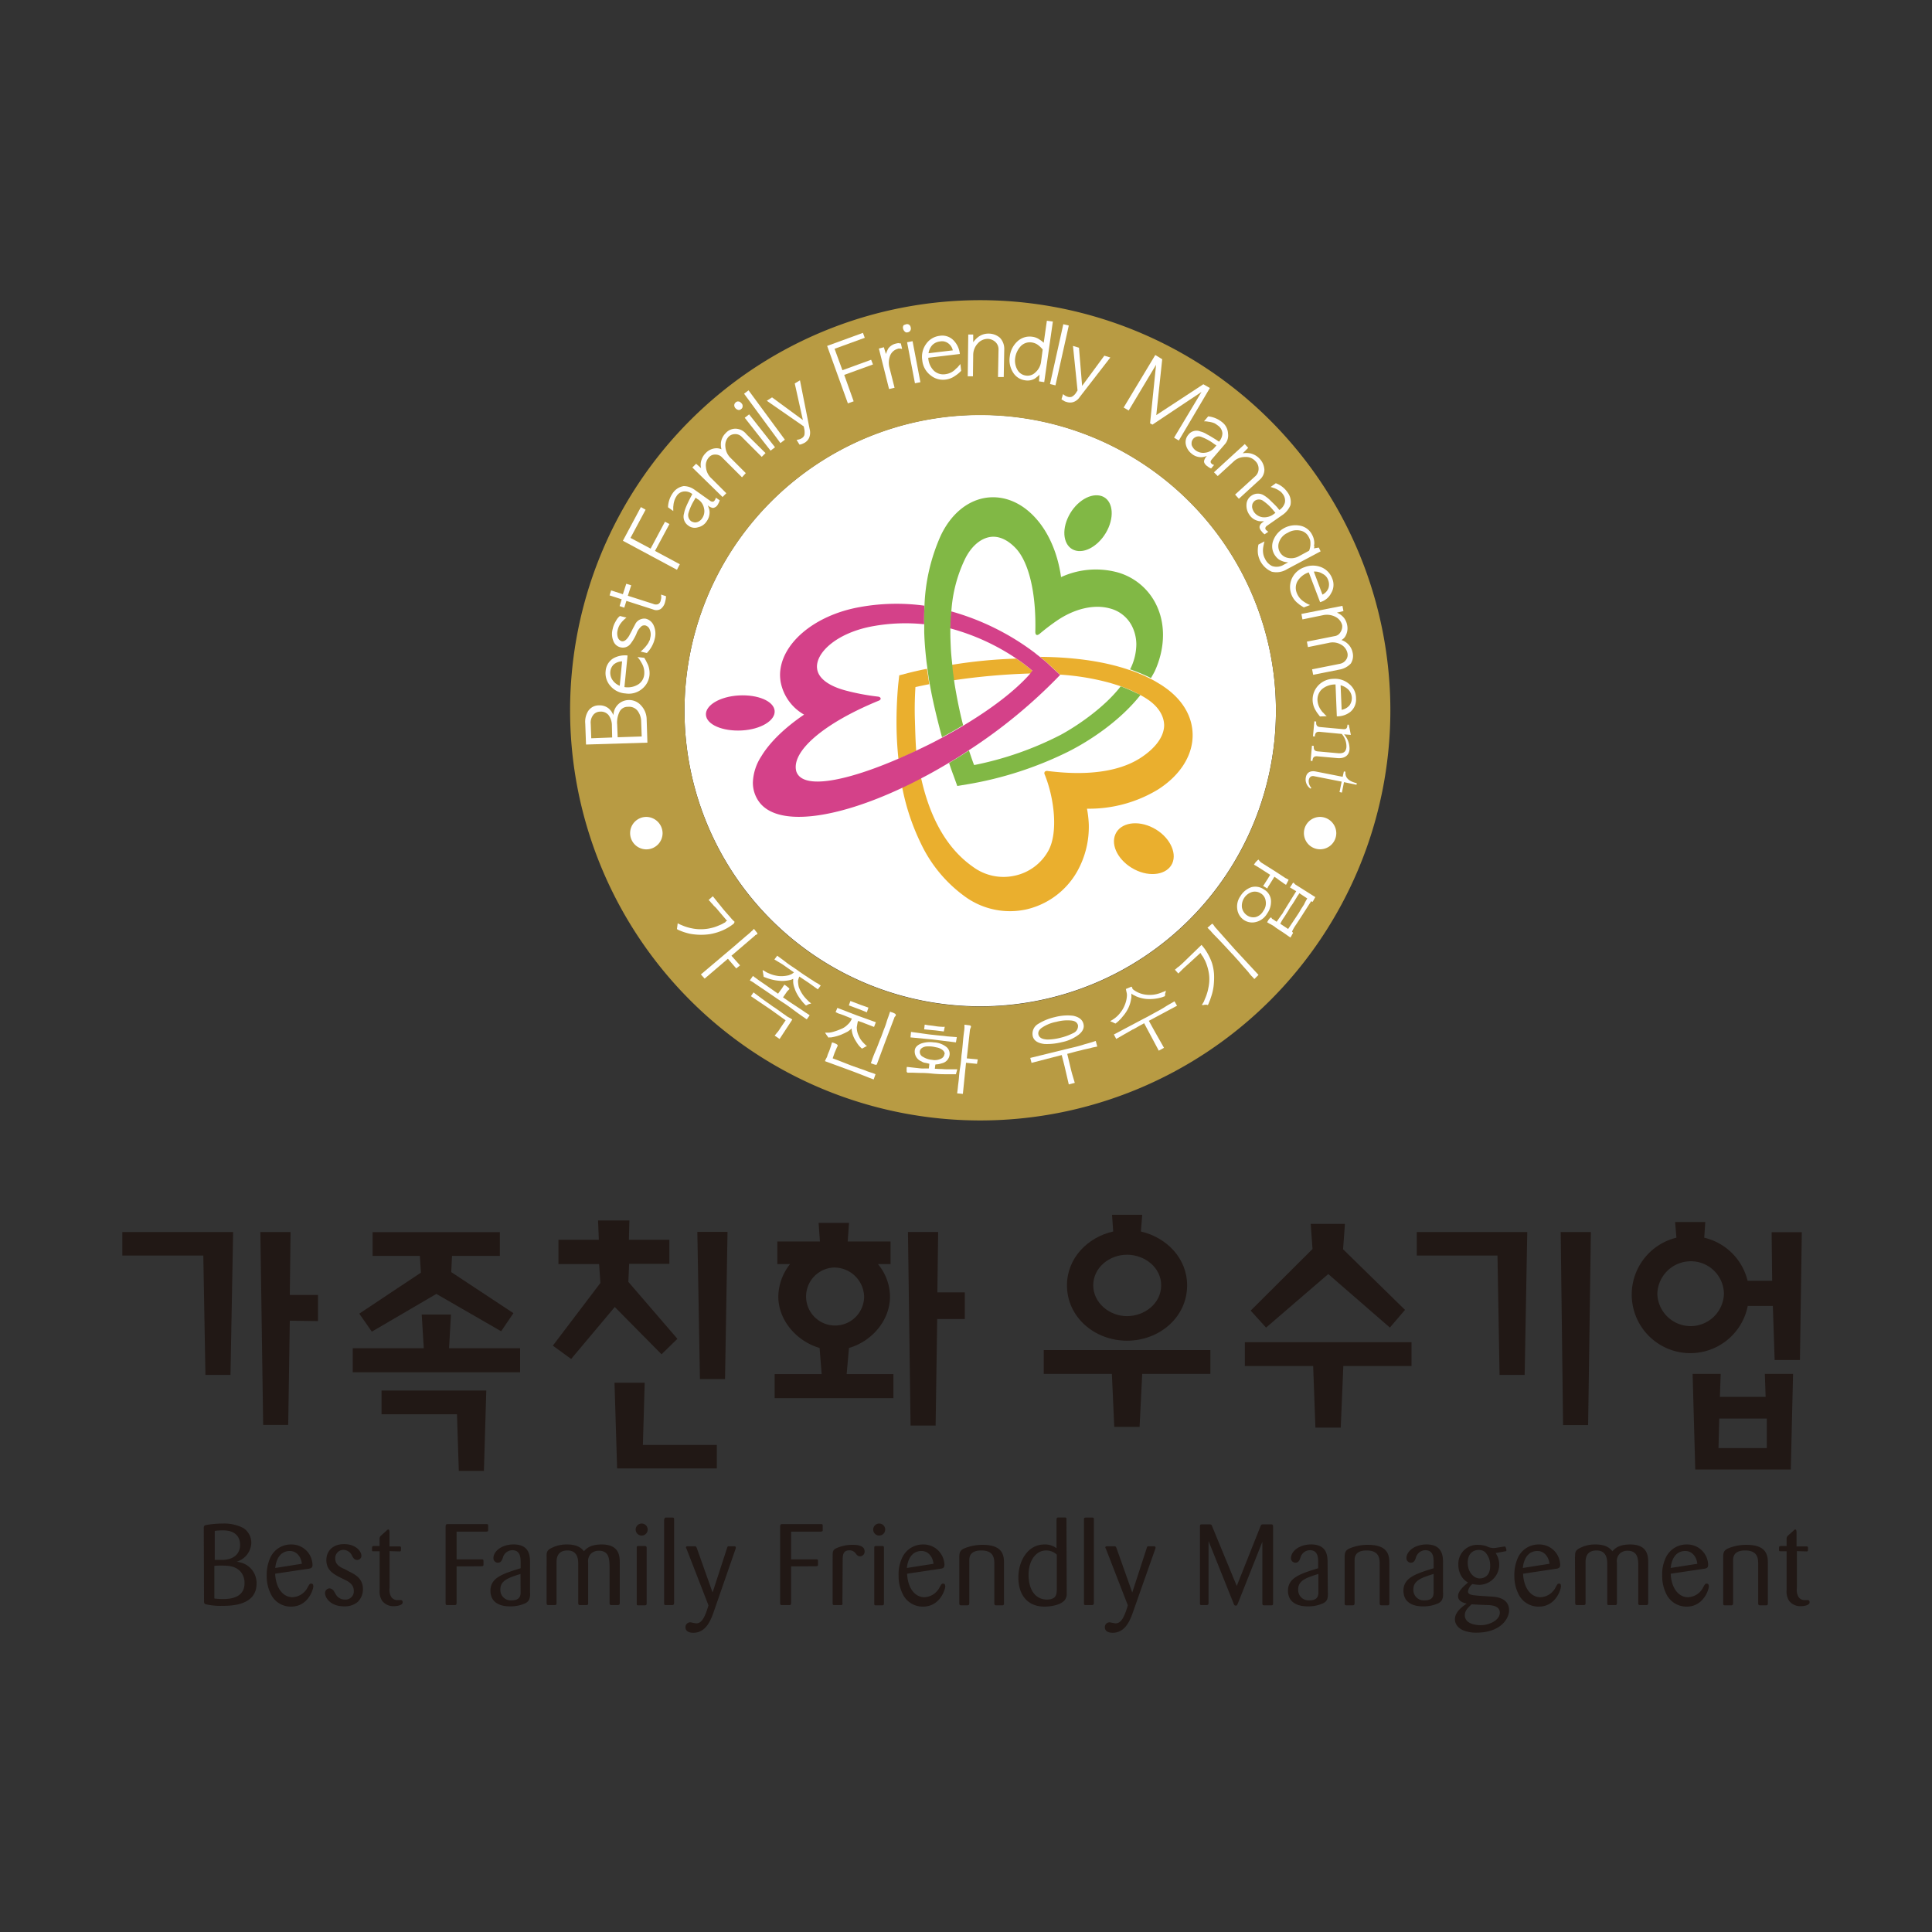<svg id="Layer_1" data-name="Layer 1" xmlns="http://www.w3.org/2000/svg" viewBox="0 0 512 512"><rect x="0" y="0" width="512" height="512" fill="#333333" stroke="none"/><defs><style>.cls-1{fill:#211815;}.cls-2{fill:#fff;}.cls-3{fill:#eaaf2e;}.cls-4{fill:#d44189;}.cls-5{fill:#81b845;}.cls-6{fill:#b89b43;}.cls-7{fill:none;}</style></defs><path class="cls-1" d="M61.08,364.37H54.44l-.56-31.64H32.42V326.5H61.78ZM76.8,350l-.42,27.63H69.74L69,326.5h8l-.2,16.68h7.47v6.92L76.8,350Z"/><path class="cls-1" d="M93.48,363.67V357.3h18.83l-.55-8.93h7.75L119,357.3h18.83v6.37Zm39.33-10.87-17.17-9.9-17.1,10-3.33-4.77,16.34-10.87-.28-4.43H98.74v-6.3h33.72v6.3H119.79l-.21,4.29L136.06,348Zm-4.57,37h-6.65l-.48-15h-20v-6.3h27.76Z"/><path class="cls-1" d="M175.31,358.9l-12.39-12.53-11.56,13.77-4.85-3.53L159.11,340l-.34-5H148v-6.44H158.7l-.21-5.12h8.31l-.14,5.12h10.73v6.37H166.73l-.21,4.78,13,15.09Zm-11.77,30.25-.69-22.71h8l-.48,16.48h19.59v6.23Zm28.6-23.68h-6.65l-.69-39h8Z"/><path class="cls-1" d="M206,335v-6h11.29l-.35-4.92H225l-.35,4.92H236v6h-3.33a13.67,13.67,0,0,1,3.19,8.59c0,6.37-4.85,11.9-10.87,13.63l-.62,6.93h12.39v6.37H205.29v-6.37h12.46l-.55-6.93c-6-1.73-10.94-7.26-10.94-13.63a14.17,14.17,0,0,1,3.11-8.59Zm15.16.9A7.69,7.69,0,1,0,229,343.6,7.93,7.93,0,0,0,221.14,335.91Zm27.21,13.57-.42,28.32h-6.64l-.69-51.3h8l-.21,16h7.27v7.06h-7.27Z"/><path class="cls-1" d="M302.7,364.09l-.7,14.05h-6.71l-.63-14.05H276.6v-6.3h44.16v6.3Zm-8-42.16h8l-.35,4.43c6.85,1.59,12.25,7.13,12.25,14.26,0,8.51-7.4,14.68-15.92,14.68s-15.92-6.17-15.92-14.68c0-7.2,5.47-12.74,12.25-14.26Zm3.95,10.59c-4.71,0-8.93,3.46-8.93,8.1s4.29,8.17,8.93,8.17,9.07-3.32,9.07-8.17C307.75,336,303.46,332.52,298.68,332.52Z"/><path class="cls-1" d="M356,362l-.69,16.34H348.6L348,362H329.9v-6.3h44.17V362Zm12.33-10.18L352,337.64l-16.48,14.19-4.08-4.5L347.83,331l-.48-6.65h9.07l-.49,6.72,16.41,16.06Z"/><path class="cls-1" d="M404.05,364.37H397.4l-.55-31.64H375.46V326.5h29.28Zm16.82,13.29h-6.64l-.63-51.16h8Z"/><path class="cls-1" d="M477,360.42H470.3l-.48-14.33h-6.65A15.52,15.52,0,1,1,444.27,328l-.35-4.15h8l-.28,4.15a15.46,15.46,0,0,1,11.49,11.42h6.51l-.14-12.87h8Zm-29-26.17a8.87,8.87,0,0,0-8.79,8.65,8.83,8.83,0,0,0,17.65,0A8.74,8.74,0,0,0,447.94,334.25Zm26.58,55.18H449.26l-.7-25.34H456l-.21,6.09h12.12l-.21-6.09h7.48Zm-6.36-13.5H455.62l-.2,7.82h12.8Z"/><path class="cls-1" d="M54,405c0-.48.07-.69.49-.83a25.63,25.63,0,0,1,4.5-.41,11,11,0,0,1,5.47,1.17,4.66,4.66,0,0,1,2.14,3.95,5.37,5.37,0,0,1-3.18,4.71,1.92,1.92,0,0,1-.69.27c.2.07.41.07.69.14a5.61,5.61,0,0,1,4.57,5.68c0,5.88-6.93,5.88-9.07,5.88a17,17,0,0,1-4.36-.41c-.42-.14-.49-.28-.49-1L54,405Zm2.84,8.38h2.49c3.81-.28,4.3-2.84,4.3-3.88,0-3.94-3.74-3.94-4.64-3.94a17.18,17.18,0,0,0-2.08.14v7.68Zm0,10.25a20,20,0,0,0,2.42.13c3.19,0,5.54-1.17,5.54-4.15a4.55,4.55,0,0,0-1-3.05c-1.38-1.59-3.39-1.66-5.05-1.66a18,18,0,0,0-1.94.07v8.66Z"/><path class="cls-1" d="M72.92,417.05c.21,4.22,2.36,6.23,4.57,6.23a4.74,4.74,0,0,0,4.08-2.7c.42-.69.49-.9.84-.9s.62.07.62.76-1.32,5.33-5.89,5.33a5.85,5.85,0,0,1-5.46-3.53,10.42,10.42,0,0,1-1-4.64,11.09,11.09,0,0,1,1-4.91,6,6,0,0,1,5.46-3.39,5.55,5.55,0,0,1,5.68,5.4c0,.83-.48.9-.83,1ZM80,414.42c-.21-1.94-1.45-3.39-3.18-3.39-2.36,0-3.6,1.87-3.88,4.5Z"/><path class="cls-1" d="M92.58,416.5c1.53.76,3.6,1.8,3.6,4.63a4.71,4.71,0,0,1-1.38,3.4,5.32,5.32,0,0,1-3.53,1.17c-4,0-5.13-2.56-5.13-3.46a1.25,1.25,0,0,1,1.18-1.31,1.51,1.51,0,0,1,1.18.76c.07.14.21.34.41.69a2.73,2.73,0,0,0,2.56,1.52,2.17,2.17,0,0,0,2.29-2.28c0-1.87-1.52-2.56-2.84-3.19-2.42-1.17-4.43-2.21-4.43-5,0-2.15,1.45-4.22,4.71-4.22s4.57,2.07,4.57,3a1.08,1.08,0,0,1-1.11,1.18c-.76,0-1-.48-1.32-1a2.57,2.57,0,0,0-2.28-1.66A2.18,2.18,0,0,0,88.84,413c0,1.73,1.39,2.35,2.5,2.83Z"/><path class="cls-1" d="M103.24,411v9.83a3.73,3.73,0,0,0,.35,2.21,1.9,1.9,0,0,0,1.8,1h.76c.56,0,.56.42.56.62,0,.77-1.6,1-2.29,1a3.8,3.8,0,0,1-3.11-1.38,4.51,4.51,0,0,1-.7-2.91V411.1H99c-.41,0-.41,0-.41-.49,0-.76,0-.83.41-.9h1.59v-1.8a1.12,1.12,0,0,1,.42-1l1.38-1.24c.28-.28.42-.35.49-.35.27,0,.34.42.34.76v3.74h2.57c.34,0,.48,0,.48.42,0,.83,0,.9-.42.9l-2.63-.07Z"/><path class="cls-1" d="M121,415.11v9.69c0,.56-.21.56-.63.56h-1.66c-.48,0-.62,0-.62-.56V404.59c0-.56.14-.69.55-.69h10.18c.41,0,.55,0,.55.41v1.18c0,.21,0,.41-.55.41H121v7.34h6.57c.42,0,.56,0,.56.49v1c0,.27-.21.34-.56.34Z"/><path class="cls-1" d="M140.49,422.17c0,1.39-.21,2.15-1.25,2.7a9.35,9.35,0,0,1-4.15.83c-.76,0-5.12,0-5.12-4.15,0-3.46,3.32-4.5,8-5.95v-1.53c0-1.17,0-3.25-2.22-3.25a2.64,2.64,0,0,0-2.49,2c-.21.55-.42,1.31-1.32,1.31a1.17,1.17,0,0,1-1.17-1.24c0-1.8,2.21-3.6,5.33-3.6,4.36,0,4.36,3.25,4.36,4.84v8Zm-2.56-5.05c-3.19,1-5.33,1.73-5.33,4.08a2.75,2.75,0,0,0,3,2.91c2.29,0,2.36-1.38,2.36-2.21Z"/><path class="cls-1" d="M144.85,412.62c0-1,0-1.52.76-2.08a8.63,8.63,0,0,1,4.71-1.24c3,0,4,1.24,4.43,1.8.62-.7,1.66-1.8,4.71-1.8,4.78,0,4.78,3.25,4.78,4.91V424.8c0,.42-.14.56-.56.56h-1.59c-.35,0-.55-.07-.55-.56v-9.9c-.07-1.59-.07-3.94-2.84-3.94a3.06,3.06,0,0,0-2,.69,2.85,2.85,0,0,0-.83,2.49V424.8c0,.42-.07.56-.49.56h-1.52c-.41,0-.62,0-.62-.56V414.63c0-1.11,0-3.74-2.84-3.74s-2.91,2.21-2.91,3.25V424.8c0,.49-.14.56-.55.56h-1.52c-.42,0-.56-.07-.56-.56V412.62Z"/><path class="cls-1" d="M170.05,406.94a1.59,1.59,0,0,1,0-3.18,1.59,1.59,0,1,1,0,3.18Zm1.32,17.93c0,.49-.14.56-.63.56h-1.59c-.41,0-.41-.14-.41-.56v-14.6c0-.42,0-.56.48-.56h1.52c.49,0,.63.07.63.56v14.6Z"/><path class="cls-1" d="M176.07,402.65c0-.48.21-.48.56-.48h1.45c.42,0,.56,0,.56.48V424.8c0,.49-.21.56-.56.56h-1.52c-.49,0-.56,0-.56-.56V402.65Z"/><path class="cls-1" d="M189,427.57c-.83,2.29-2.15,5.13-5.26,5.13-.35,0-2.08,0-2.08-1.46a1.26,1.26,0,0,1,1.25-1.31c.21,0,1.31.27,1.59.27,1.25,0,2.15-1,3.25-4.77L182,410.61a3.71,3.71,0,0,1-.21-.48c0-.42.42-.35.55-.35H184c.48,0,.48.07.69.55l4.15,11.7,3.81-11.7c.14-.48.21-.55.48-.55h1.46c.21,0,.41.07.41.35a1.61,1.61,0,0,1-.14.55Z"/><path class="cls-1" d="M209.65,415.11v9.69c0,.56-.21.56-.62.56h-1.66c-.49,0-.63,0-.63-.56V404.59c0-.56.14-.69.56-.69h10.17c.42,0,.56,0,.56.41v1.18c0,.21,0,.41-.56.41h-7.82v7.34h6.58c.41,0,.55,0,.55.49v1c0,.27-.21.34-.55.34Z"/><path class="cls-1" d="M223.29,424.87c0,.49-.21.49-.56.49h-1.52c-.41,0-.55,0-.55-.49V412.2c0-1,.14-1.45.76-1.8a10.15,10.15,0,0,1,4.71-1c1.45,0,3,.34,3,1.73a1.24,1.24,0,0,1-1.17,1.31c-.56,0-.77-.21-1.25-.83a2,2,0,0,0-1.59-.76c-1.73,0-1.73,1.31-1.8,2.14l-.07,11.91Z"/><path class="cls-1" d="M233,406.94a1.59,1.59,0,0,1,0-3.18,1.59,1.59,0,0,1,1.59,1.52A1.62,1.62,0,0,1,233,406.94Zm1.25,17.93c0,.49-.14.56-.56.56h-1.59c-.41,0-.41-.14-.41-.56v-14.6c0-.42,0-.56.48-.56h1.52c.49,0,.56.07.56.56v14.6Z"/><path class="cls-1" d="M240.39,417.05c.21,4.22,2.35,6.23,4.57,6.23a4.75,4.75,0,0,0,4.08-2.7c.42-.69.49-.9.83-.9s.63.07.63.76-1.32,5.33-5.89,5.33a5.87,5.87,0,0,1-5.47-3.53,10.56,10.56,0,0,1-1-4.64,10.22,10.22,0,0,1,1-4.91,6.05,6.05,0,0,1,5.47-3.39,5.55,5.55,0,0,1,5.68,5.4c0,.83-.49.9-.83,1Zm7-2.63c-.21-1.94-1.45-3.39-3.18-3.39-2.36,0-3.6,1.87-3.88,4.5Z"/><path class="cls-1" d="M266.07,424.8c0,.28,0,.56-.34.63h-1.6c-.48,0-.62-.07-.62-.63V414.63c0-1.46,0-3.74-3.46-3.74-3.18,0-3.18,1.94-3.18,2.7V424.8c0,.56-.21.63-.63.63h-1.45c-.42,0-.56-.07-.56-.56V412.62c0-1.18.21-1.73,1.18-2.22a12.51,12.51,0,0,1,5.06-1c5.6,0,5.6,3.18,5.6,5V424.8Z"/><path class="cls-1" d="M282.69,422.17a2.74,2.74,0,0,1-.42,1.73c-1,1.46-3.87,1.87-5.47,1.87-4.15,0-6.92-2.7-6.92-7.75,0-4.16,2.35-8.72,6.92-8.72a5,5,0,0,1,3.19,1v-7.47c0-.49.07-.69.55-.69h1.53c.41,0,.62.06.55.62l.07,19.38ZM280.06,412a4,4,0,0,0-2.84-1.11c-2.7,0-4.64,2.7-4.64,6.44,0,4.22,2,6.57,4.85,6.57,2.56,0,2.56-1.52,2.63-2.42V412Z"/><path class="cls-1" d="M287.26,402.65c0-.48.21-.48.62-.48h1.45c.42,0,.56,0,.56.48V424.8c0,.49-.21.56-.56.56h-1.52c-.48,0-.55,0-.55-.56V402.65Z"/><path class="cls-1" d="M300.13,427.57c-.83,2.29-2.14,5.13-5.26,5.13-.34,0-2.07,0-2.07-1.46a1.25,1.25,0,0,1,1.24-1.31c.21,0,1.32.27,1.59.27,1.25,0,2.15-1,3.26-4.77l-5.75-14.82a3.71,3.71,0,0,1-.21-.48c0-.42.42-.35.56-.35h1.73c.48,0,.48.07.69.55l4.15,11.7,3.81-11.7c.14-.48.21-.55.49-.55h1.45c.21,0,.42.07.42.35a1.61,1.61,0,0,1-.14.55Z"/><path class="cls-1" d="M334.61,408.4l-6.51,16.4c-.27.63-.27.7-.62.7s-.42-.14-.62-.7l-6.58-16.4v16.4c0,.49-.21.56-.55.56h-1.46c-.27-.07-.27-.21-.27-.56V404.52c0-.49.06-.55.55-.55h2c.41,0,.55.06.69.55l6.51,15.78L334,404.59c.21-.56.27-.62.76-.62h2c.41,0,.62,0,.62.55v20.42c0,.49-.14.49-.62.49H335.1c-.49,0-.56-.07-.56-.56V408.4Z"/><path class="cls-1" d="M351.92,422.17c0,1.39-.14,2.15-1.25,2.7a9.4,9.4,0,0,1-4.15.83c-.76,0-5.19,0-5.19-4.15,0-3.46,3.32-4.5,8-5.95v-1.53c0-1.17,0-3.25-2.22-3.25a2.64,2.64,0,0,0-2.49,2c-.21.55-.42,1.31-1.32,1.31a1.17,1.17,0,0,1-1.17-1.24c0-1.8,2.21-3.6,5.33-3.6,4.36,0,4.36,3.25,4.36,4.84l.07,8Zm-2.56-5.05c-3.19,1-5.33,1.73-5.33,4.08a2.75,2.75,0,0,0,3,2.91c2.29,0,2.36-1.38,2.36-2.21v-4.78Z"/><path class="cls-1" d="M368.19,424.8c0,.28,0,.56-.35.63h-1.59c-.49,0-.62-.07-.62-.63V414.63c0-1.46,0-3.74-3.47-3.74-3.18,0-3.18,1.94-3.18,2.7V424.8c0,.56-.21.63-.62.63H356.9c-.41,0-.55-.07-.55-.56V412.62c0-1.18.21-1.73,1.18-2.22a12.44,12.44,0,0,1,5.05-1c5.61,0,5.61,3.18,5.61,5V424.8Z"/><path class="cls-1" d="M382.45,422.17c0,1.39-.21,2.15-1.25,2.7a9.4,9.4,0,0,1-4.15.83c-.76,0-5.12,0-5.12-4.15,0-3.46,3.32-4.5,8-5.95v-1.53c0-1.17,0-3.25-2.22-3.25a2.64,2.64,0,0,0-2.49,2c-.21.55-.42,1.31-1.32,1.31a1.17,1.17,0,0,1-1.17-1.24c0-1.8,2.21-3.6,5.33-3.6,4.29,0,4.36,3.25,4.36,4.84v8Zm-2.56-5.05c-3.19,1-5.33,1.73-5.33,4.08a2.75,2.75,0,0,0,3,2.91c2.29,0,2.36-1.38,2.36-2.21v-4.78Z"/><path class="cls-1" d="M396.36,411.58A5.37,5.37,0,0,1,392,420a11.75,11.75,0,0,1-1.8-.21,3.11,3.11,0,0,0-1.17,1.94c0,1,1.31,1,3,1.17l3.19.21c1.31.07,4.7.35,4.7,3.67,0,2.08-2.14,5.89-8.65,5.89a8.68,8.68,0,0,1-2.7-.35c-1.87-.49-3-1.73-3-3.19,0-1.66,1.39-3,3.12-4.15-.76-.21-2.29-.55-2.29-2s1.8-2.84,2.64-3.6a4.59,4.59,0,0,1-2-2.14,5.75,5.75,0,0,1-.56-2.63,5,5,0,0,1,5.33-5.2,6.36,6.36,0,0,1,2.29.42,4,4,0,0,0,1.8.42c.41,0,2.7-.42,2.91-.42s.41.83.41,1-.07.28-.34.28Zm-8.17,16.48c0,1.94,2.15,2.63,4.23,2.63,2.28,0,5.05-1.32,5.05-3.33,0-1.73-2-1.93-2.91-2-.62,0-3.8-.14-4.57-.21C389.09,426,388.19,426.81,388.19,428.06Zm5.34-16.76a2.58,2.58,0,0,0-1.67-.55c-1.31,0-2.9.83-2.9,3.39s1.66,4.16,3.18,4.16c1.32,0,2.77-.84,2.77-3.26a6,6,0,0,0-.07-1.11A4.9,4.9,0,0,0,393.53,411.3Z"/><path class="cls-1" d="M403.63,417.05c.21,4.22,2.36,6.23,4.57,6.23a4.69,4.69,0,0,0,4.09-2.7c.41-.69.48-.9.83-.9s.55.07.55.76-1.31,5.33-5.88,5.33a5.86,5.86,0,0,1-5.47-3.53,10.56,10.56,0,0,1-1-4.64,11.09,11.09,0,0,1,1-4.91,6,6,0,0,1,5.47-3.39,5.54,5.54,0,0,1,5.67,5.4c0,.83-.48.9-.83,1Zm7-2.63c-.21-1.94-1.46-3.39-3.19-3.39-2.35,0-3.6,1.87-3.88,4.5Z"/><path class="cls-1" d="M417.41,412.62c0-1,0-1.52.76-2.08a8.63,8.63,0,0,1,4.71-1.24c3,0,3.95,1.24,4.43,1.8.62-.7,1.66-1.8,4.71-1.8,4.77,0,4.77,3.25,4.77,4.91V424.8c0,.42-.13.56-.55.56h-1.52c-.42,0-.56-.07-.56-.56v-9.9c0-1.59-.07-3.94-2.83-3.94a3,3,0,0,0-2,.69,2.85,2.85,0,0,0-.83,2.49V424.8c0,.42-.07.56-.49.56h-1.52c-.42,0-.55,0-.55-.56V414.63c0-1.11,0-3.74-2.84-3.74s-2.91,2.21-2.91,3.25V424.8c0,.49-.14.56-.62.56H418c-.41,0-.55-.07-.55-.56l-.07-12.18Z"/><path class="cls-1" d="M442.75,417.05c.21,4.22,2.35,6.23,4.57,6.23a4.67,4.67,0,0,0,4.08-2.7c.42-.69.49-.9.83-.9s.63.07.63.76-1.32,5.33-5.89,5.33a5.94,5.94,0,0,1-5.47-3.53,10.56,10.56,0,0,1-1-4.64,10.22,10.22,0,0,1,1-4.91A6.05,6.05,0,0,1,447,409.3a5.55,5.55,0,0,1,5.68,5.4c0,.83-.49.9-.83,1Zm7.06-2.63c-.21-1.94-1.45-3.39-3.19-3.39-2.35,0-3.6,1.87-3.87,4.5Z"/><path class="cls-1" d="M468.5,424.8c0,.28,0,.56-.34.63h-1.6c-.48,0-.62-.07-.62-.63V414.63c0-1.46,0-3.74-3.46-3.74-3.19,0-3.19,1.94-3.19,2.7V424.8c0,.56-.2.63-.62.63h-1.45c-.42,0-.56-.07-.56-.56V412.62c0-1.18.21-1.73,1.18-2.22a12.31,12.31,0,0,1,5.05-1c5.61,0,5.61,3.18,5.61,5V424.8Z"/><path class="cls-1" d="M476.19,411v9.83a3.82,3.82,0,0,0,.34,2.21,1.87,1.87,0,0,0,1.73,1H479c.56,0,.56.42.56.62,0,.77-1.59,1-2.29,1a3.8,3.8,0,0,1-3.11-1.38,4.56,4.56,0,0,1-.69-2.91V411.1h-1.6c-.34,0-.41,0-.41-.49,0-.76,0-.83.41-.9h1.6v-1.8a1.14,1.14,0,0,1,.41-1l1.39-1.24c.27-.28.41-.35.48-.35.28,0,.35.42.35.76v3.74h2.56c.34,0,.48,0,.48.42,0,.83,0,.9-.41.9l-2.56-.07Z"/><path class="cls-2" d="M338.14,188.31a78.37,78.37,0,1,0-78.37,78.37A78.38,78.38,0,0,0,338.14,188.31Z"/><path class="cls-3" d="M306.78,209.29c5.82-3.67,9.21-8.86,9.28-14.26.07-5.05-2.63-9.62-7.55-13-.76-.55-1.59-1-2.42-1.52-.42-.21-.83-.48-1.32-.69a40.9,40.9,0,0,0-5.26-2.22c-.07,0-.14-.07-.28-.07-7.27-2.49-15.64-3.39-23.6-3.46,1.1.9,1.87,1.59,2.42,2.08l2.84,2.63A65.61,65.61,0,0,1,294.25,181c.9.27,1.8.55,2.63.83a29,29,0,0,1,4.5,1.93,2.24,2.24,0,0,0,.69.35c.63.35,1.25.69,1.87,1.11,3,1.94,4.57,4.5,4.57,7.06-.07,3-2.35,6-6.16,8.51-8.45,5.54-21,3.95-24.65,3.54a.89.89,0,0,0-.83.2.75.75,0,0,0,0,.76c2.5,6.17,3.6,15.24,1,20.08a13.35,13.35,0,0,1-9.07,6.72,13.62,13.62,0,0,1-10.94-2.36c-7.82-5.47-11.77-14.54-13.77-23.6-1.66.9-3.33,1.73-5,2.49a59.68,59.68,0,0,0,5,15,36.69,36.69,0,0,0,11.56,13.92A20.28,20.28,0,0,0,272,241a20.87,20.87,0,0,0,13.43-10,24.13,24.13,0,0,0,3.11-12.53,28.06,28.06,0,0,0-.48-4.16A35.2,35.2,0,0,0,306.78,209.29Z"/><path class="cls-3" d="M252.71,180.28a175,175,0,0,1,20.36-1.8,4.89,4.89,0,0,0,.55-.69,41.59,41.59,0,0,0-4.29-3.25,129.71,129.71,0,0,0-17.17,1.66c0,.21.07.48.07.69C252.37,178,252.5,179.11,252.71,180.28Z"/><path class="cls-3" d="M242.47,191.15c-.14-3.74,0-6.92.13-9.07.9-.2,2.57-.55,3.67-.76l-.62-4.08c-2.15.41-3.81.83-4.92,1.1l-2.42.63-.28,2.49a108.61,108.61,0,0,0-.41,12.6c.07,2.22.21,4.57.48,7.06,1.6-.69,3.19-1.38,4.71-2.15C242.6,196.41,242.53,193,242.47,191.15Z"/><path class="cls-3" d="M305.6,219.4c-4.15-2.15-8.65-1.39-10,1.66s.9,7.2,5.06,9.35,8.65,1.38,10-1.6S309.76,221.54,305.6,219.4Z"/><path class="cls-4" d="M205.29,188.38c-.21-2.56-4.43-4.36-9.49-4.08s-8.93,2.63-8.72,5.19,4.43,4.36,9.49,4.09S205.5,190.94,205.29,188.38Z"/><path class="cls-4" d="M280.89,178.83l-2.84-2.63c-.48-.49-1.32-1.18-2.42-2.08-.42-.34-.9-.69-1.39-1.11A66.35,66.35,0,0,0,252,162c-.07,1-.14,1.87-.21,2.83,0,.56-.07,1.11-.07,1.67a58.69,58.69,0,0,1,17.59,8c1.52,1,3,2.14,4.29,3.25a4.61,4.61,0,0,0-.55.69c-.07.07-.14.21-.21.28-3.81,4.29-10,9.07-17.66,13.64-1.8,1.11-3.73,2.15-5.6,3.18-2.15,1.18-4.43,2.29-6.65,3.33-1.59.76-3.18,1.45-4.71,2.14-13.43,5.82-25.54,8.52-27.2,3.39-1.39-5.26,7.27-12.73,21.8-18.69,0,0,.63-.2.56-.62s-.7-.48-.7-.48a59.94,59.94,0,0,1-8.51-1.6c-4.43-1.17-7.27-3.18-7.62-5.74-.62-4.09,5.06-9.63,15-11.36a48.62,48.62,0,0,1,13.36-.48c0-1.66,0-3.32.07-4.92a54.51,54.51,0,0,0-17,.35c-12.33,2.15-21.26,9.9-21.26,18.07a13.28,13.28,0,0,0,.14,1.66,12.64,12.64,0,0,0,6.23,8.79c-5,3.39-9.07,7.27-11.35,11.08a13.47,13.47,0,0,0-2.22,6.92,8.58,8.58,0,0,0,1.46,4.85c4.71,7.06,20.42,4.91,38.28-3.53,1.66-.76,3.32-1.6,5-2.5,2.42-1.24,4.84-2.63,7.27-4.08,1.73-1,3.53-2.15,5.26-3.32a137.54,137.54,0,0,0,24.16-19.94Z"/><path class="cls-5" d="M306.71,160.9a16.28,16.28,0,0,0-10.52-9.21,22.11,22.11,0,0,0-15,1.25c-.83-6-3.11-11.5-6.5-15.37-3.74-4.29-8.45-6.3-13.23-5.68-5.05.69-9.48,4.36-12.18,10.11A49.8,49.8,0,0,0,245,160.41c-.07,1.67-.14,3.33-.07,4.92v2.21c.07,2.5.28,4.92.55,7.34.07.76.21,1.46.28,2.22.21,1.38.35,2.77.62,4.08.07.28.07.49.14.76.76,4.37,2.15,9.84,3.12,13.44,1.87-1,3.8-2.08,5.6-3.19-.69-2.63-1.31-5.54-1.87-8.65-.2-1.11-.41-2.29-.55-3.46s-.35-2.29-.41-3.47c0-.2-.07-.48-.07-.69-.14-1.31-.28-2.63-.35-3.94-.07-1.53-.14-3-.14-4.5v-1.11a13.09,13.09,0,0,1,.07-1.66c.07-1,.07-1.87.21-2.84a37.55,37.55,0,0,1,3.53-13.57c1.66-3.46,4.15-5.61,6.78-6,2.36-.34,4.78.84,6.93,3.19,3.32,3.74,5.26,11.77,5,21.95,0,1,.56,1,1.11.55s2.21-1.87,4.64-3.53c4.57-3.12,9.83-4.43,14.12-3.19a9.05,9.05,0,0,1,6,5.2,10.94,10.94,0,0,1,.9,4.29,14.91,14.91,0,0,1-1.66,6.64c.07,0,.14.07.28.07a51.42,51.42,0,0,1,5.26,2.22c.35-.62.69-1.18,1-1.8C308.58,172.32,309,166.09,306.71,160.9Z"/><path class="cls-5" d="M297,181.88c-4.36,5.67-11.7,10.59-15.92,12.87a87.06,87.06,0,0,1-22.92,8c-.34-.76-.9-2.49-1.38-3.87-1.73,1.17-3.53,2.28-5.26,3.32.48,1.45.9,2.63,1.17,3.32l1,2.77,2.91-.48a96.13,96.13,0,0,0,26.31-8.52c6.23-3.11,14.05-8.44,19.31-15.09a2.14,2.14,0,0,0-.69-.35A45.72,45.72,0,0,0,297,181.88Z"/><path class="cls-5" d="M285.18,145.94c3,.7,6.85-2.07,8.58-6.09s.77-7.89-2.28-8.51-6.85,2.07-8.58,6.09S282.2,145.25,285.18,145.94Z"/><path class="cls-6" d="M368.46,188.31A108.69,108.69,0,1,1,259.77,79.55,108.75,108.75,0,0,1,368.46,188.31ZM259.77,110a78.37,78.37,0,1,0,78.37,78.36A78.38,78.38,0,0,0,259.77,110Z"/><path class="cls-2" d="M155.3,197.31l-.2-5.53a5.36,5.36,0,0,1,.76-3.33,3.37,3.37,0,0,1,2.84-1.52,3.77,3.77,0,0,1,2.7.9,7.28,7.28,0,0,1,.62.69,9.58,9.58,0,0,1,.55,1,4.09,4.09,0,0,1,3.88-4,4.22,4.22,0,0,1,3.46,1.46,5.45,5.45,0,0,1,1.46,3.6l.2,6.23Zm1.25-5.47.14,3.81,5.54-.21-.07-3.11a4.63,4.63,0,0,0-.9-2.84,2.64,2.64,0,0,0-2.22-.9,2.39,2.39,0,0,0-1.73.76A3.31,3.31,0,0,0,156.55,191.84Zm7,0,.14,3.54,6.37-.21-.14-3.95a4.86,4.86,0,0,0-1-2.91,2.86,2.86,0,0,0-2.49-1,2.4,2.4,0,0,0-2.21,1.24A6.52,6.52,0,0,0,163.54,191.84Z"/><path class="cls-2" d="M166.31,173.71l-.83,8.37a5.24,5.24,0,0,0,3.74-.76,3.52,3.52,0,0,0,1.52-2.77,4.87,4.87,0,0,0-.62-2.7c-.14-.27-.28-.48-.48-.83a7.85,7.85,0,0,0-.7-.9l1.8.21c.21.35.42.69.56,1l.41.83a6.07,6.07,0,0,1,.42,2.7,5.36,5.36,0,0,1-1.94,3.67,5.47,5.47,0,0,1-4.43,1.24,5.7,5.7,0,0,1-3.95-1.93,5.09,5.09,0,0,1-1.31-4,4.38,4.38,0,0,1,1.94-3.32A6.34,6.34,0,0,1,166.31,173.71Zm-2.07,8,.62-6.44a3.57,3.57,0,0,0-2.22.83,3,3,0,0,0-.9,1.87,3.39,3.39,0,0,0,.56,2.21A4.18,4.18,0,0,0,164.24,181.74Z"/><path class="cls-2" d="M171.5,173.08l-1.73-.41a9.79,9.79,0,0,0,2-2.22c.14-.21.21-.48.35-.69s.14-.48.21-.76a3.29,3.29,0,0,0-.14-2.15,1.71,1.71,0,0,0-1.18-1.11,1.51,1.51,0,0,0-.9.14,4.56,4.56,0,0,0-1.45,2.08,12.56,12.56,0,0,1-1.6,2.7,2.53,2.53,0,0,1-2.56.9,2.63,2.63,0,0,1-1.94-1.66,4.94,4.94,0,0,1-.2-3.19,6.66,6.66,0,0,1,.48-1.45c.21-.42.42-.76.62-1.11a3.69,3.69,0,0,1,.83-.9l1.74.42a7.87,7.87,0,0,0-1.53,1.52,4.65,4.65,0,0,0-.83,1.87,3.35,3.35,0,0,0,.07,1.87,1.57,1.57,0,0,0,1,1c.69.14,1.31-.35,2-1.46.27-.55.55-1,.83-1.59s.55-1,.83-1.59a2.69,2.69,0,0,1,2.77-1.32,3.11,3.11,0,0,1,2.07,1.8,5.25,5.25,0,0,1,.28,3.47,8,8,0,0,1-2.08,3.8Z"/><path class="cls-2" d="M161.54,157.78l.41-1.31,3.12,1,.9-2.77,1.31.41-.9,2.77,6.72,2.15a1.73,1.73,0,0,0,1.31.07,1.35,1.35,0,0,0,.69-1,3.64,3.64,0,0,0,.14-.76,3.14,3.14,0,0,0-.07-.77l1.32.42a3.93,3.93,0,0,1-.07.83c-.07.35-.14.62-.21.9a3.25,3.25,0,0,1-1.11,1.66,2.17,2.17,0,0,1-2,.14L166,159.24l-.56,1.8-1.24-.42.55-1.8Z"/><path class="cls-2" d="M165.07,143.31l4.77-8.93,1.25.7-4,7.47,5.33,2.84,3.81-7.13,1.18.62L173.58,146l6.58,3.53L179.4,151Z"/><path class="cls-2" d="M184,129.74l4.22,3a1.1,1.1,0,0,0,.62.21c.21,0,.35-.07.56-.35.06-.07.06-.14.13-.21s.07-.06.07-.13.07-.14.07-.21,0-.14.07-.14l1,.69a6.12,6.12,0,0,1-.28.69c-.13.21-.2.42-.27.49a1.69,1.69,0,0,1-1.25.83,2.74,2.74,0,0,1-1.38-.69,8.81,8.81,0,0,1,.34.9,3.43,3.43,0,0,1,.14.76,4,4,0,0,1-.76,2.56,3.56,3.56,0,0,1-2.29,1.59,2.76,2.76,0,0,1-2.63-.48,2.84,2.84,0,0,1-1.1-3.12,8.57,8.57,0,0,1,.55-1.8c.28-.69.69-1.52,1.18-2.49l.48-.9a3,3,0,0,0-2.28-.69,2.57,2.57,0,0,0-1.94,1.31,4.41,4.41,0,0,0-.49,1,6,6,0,0,0-.27,1.11c0,.21-.07.49-.07.76v1l-1.39-1a6.94,6.94,0,0,1,1.25-3.74,4.32,4.32,0,0,1,2.91-1.87A4.94,4.94,0,0,1,184,129.74Zm.9,2.57-.56-.42-.34.62a13.71,13.71,0,0,0-1.53,3.4,2,2,0,0,0,.69,2.21,2.1,2.1,0,0,0,.7.28,1.4,1.4,0,0,0,.76,0,1.85,1.85,0,0,0,.76-.35,2.16,2.16,0,0,0,.69-.69,3.29,3.29,0,0,0,.49-2.7A3.57,3.57,0,0,0,184.94,132.31Z"/><path class="cls-2" d="M197.81,115.07l5.06,5-1,1-5.26-5.26a2.35,2.35,0,0,0-1.94-.76,2.38,2.38,0,0,0-1.59.69,3.36,3.36,0,0,0-.84,2.7,4.53,4.53,0,0,0,1.46,3l3.94,3.94-1,1.11-5.27-5.26a2.36,2.36,0,0,0-1.8-.76,2.07,2.07,0,0,0-1.66.69,3.13,3.13,0,0,0-.83,2.56,4.49,4.49,0,0,0,1.53,3.12l3.87,3.87-1,1-8-7.82,1-1,1.32,1.18a3.68,3.68,0,0,1,.14-2.29,4.4,4.4,0,0,1,1.1-1.73,4,4,0,0,1,2.5-1.24,3.07,3.07,0,0,1,1.66.27,5.08,5.08,0,0,1-.14-1.8,4.25,4.25,0,0,1,1.25-2.49,3.44,3.44,0,0,1,2.7-1.18A3.76,3.76,0,0,1,197.81,115.07Z"/><path class="cls-2" d="M195,106.62a.8.8,0,0,1,.76-.21c.28,0,.49.21.77.49a1,1,0,0,1,.27.83.85.85,0,0,1-.41.69.82.82,0,0,1-.76.21,1.45,1.45,0,0,1-.7-.42,1.15,1.15,0,0,1-.34-.9A1,1,0,0,1,195,106.62Zm2.36,4.09,1.17-.9,6.86,8.72-1.18.9Z"/><path class="cls-2" d="M197.19,104.34l1.18-.9L208,116.52l-1.18.9Z"/><path class="cls-2" d="M203.21,106.21l1.39-.9,8.17,6-2.15-9.69,1.38-.83,2.57,12.94a3.68,3.68,0,0,1-.14,2.29,3,3,0,0,1-1.18,1.31,6.76,6.76,0,0,1-.76.35,2,2,0,0,1-.62.14l-.77-1.25a3.08,3.08,0,0,0,.7-.14,1.74,1.74,0,0,0,.62-.27,1.55,1.55,0,0,0,.76-.9,4.57,4.57,0,0,0,0-1.39L213,113Z"/><path class="cls-2" d="M219.2,91.67l9.49-3.46.48,1.31-8,2.91,2.08,5.68,7.61-2.77.49,1.24-7.62,2.77,2.5,7-1.53.55Z"/><path class="cls-2" d="M238.73,91l.34,1.45a.85.85,0,0,1-.41-.07h-.49a.39.39,0,0,0-.27.07,3,3,0,0,0-2.08,2,5.24,5.24,0,0,0-.07,3.11l1.32,5.2-1.46.34-2.7-10.73,1.32-.35.55,1.8a8.45,8.45,0,0,1,.62-1.45,3.44,3.44,0,0,1,2-1.31c.21-.07.42-.07.62-.14A2.63,2.63,0,0,0,238.73,91Z"/><path class="cls-2" d="M240.18,85.92a1,1,0,0,1,.76.14,1.18,1.18,0,0,1,.42.76,1.05,1.05,0,0,1-.14.83,1,1,0,0,1-.69.42.72.72,0,0,1-.76-.21,1.42,1.42,0,0,1-.42-.69,1.08,1.08,0,0,1,.14-1A4.76,4.76,0,0,1,240.18,85.92Zm.21,4.78,1.45-.28,2.08,10.87-1.45.28Z"/><path class="cls-2" d="M254.37,93.81l-8.37,1a5.16,5.16,0,0,0,1.52,3.46,3.65,3.65,0,0,0,3,.9A4.56,4.56,0,0,0,253.06,98a6.16,6.16,0,0,1,.69-.63c.21-.27.48-.55.76-.9l.21,1.8a8.33,8.33,0,0,1-.83.77,6.86,6.86,0,0,1-.76.55,5.39,5.39,0,0,1-2.5,1,5.19,5.19,0,0,1-4-1.11,5.72,5.72,0,0,1-2.22-4,5.8,5.8,0,0,1,1-4.3A5.09,5.09,0,0,1,249,89a4.15,4.15,0,0,1,3.67,1.17A6,6,0,0,1,254.37,93.81Zm-8.3-.2,6.43-.76a3.12,3.12,0,0,0-1.31-1.94,2.71,2.71,0,0,0-2.08-.42,3.38,3.38,0,0,0-2.08,1A4.12,4.12,0,0,0,246.07,93.61Z"/><path class="cls-2" d="M266.14,92.5,266,99.91h-1.52l.14-7.34a2.63,2.63,0,0,0-.83-1.94,3.13,3.13,0,0,0-2-.83,3.52,3.52,0,0,0-2.7,1.25,4.49,4.49,0,0,0-1.18,3l-.07,5.68h-1.38l.14-11.08h1.31V90.7a6.52,6.52,0,0,1,1.32-1.39,4.44,4.44,0,0,1,2.77-.9,4.55,4.55,0,0,1,3,1.11A4.25,4.25,0,0,1,266.14,92.5Z"/><path class="cls-2" d="M277.43,85l1.59.21-2.29,16.06-1.38-.21.14-1.8a3,3,0,0,1-.69.63,4.39,4.39,0,0,1-.63.48,3.8,3.8,0,0,1-2.49.42,4.41,4.41,0,0,1-3.25-2.15,6.13,6.13,0,0,1-.83-4.15,6.38,6.38,0,0,1,2-4,4.76,4.76,0,0,1,3.95-1.25,4.24,4.24,0,0,1,1.66.56l.62.41a5.11,5.11,0,0,1,.77.63Zm-1.53,10.8.42-3.18a6.67,6.67,0,0,0-1.52-1.39,3.84,3.84,0,0,0-1.39-.48,3.35,3.35,0,0,0-2.91,1,5.78,5.78,0,0,0-1.45,3,4.94,4.94,0,0,0,.62,3.33,3,3,0,0,0,2.22,1.45,2.91,2.91,0,0,0,2.49-.83A4.54,4.54,0,0,0,275.9,95.82Z"/><path class="cls-2" d="M281.79,85.92l1.45.35-3.53,15.85-1.45-.34Z"/><path class="cls-2" d="M284.35,91.67l1.59.48.83,10.11,5.89-8,1.59.48-8.1,10.46a3.27,3.27,0,0,1-1.8,1.38,2.94,2.94,0,0,1-1.73-.07,1.92,1.92,0,0,1-.76-.34,3.91,3.91,0,0,1-.56-.35l.42-1.38a5.62,5.62,0,0,0,.55.41,2.49,2.49,0,0,0,.63.28,1.67,1.67,0,0,0,1.17,0,3,3,0,0,0,1-.9l.49-.76Z"/><path class="cls-2" d="M297.78,108l8.38-13.92L308,95.2,306.43,110l12.47-8.17,1.73,1-8.24,13.92-1.25-.76,7.27-12.12-13,8.66-.63-.35,1.59-15.51-7.26,12.12Z"/><path class="cls-2" d="M324.5,117.84l-3.39,3.94c-.14.21-.28.35-.28.56a.62.62,0,0,0,.28.55c.07.07.14.07.14.14s.07.07.14.07.14.07.21.07a.24.24,0,0,1,.13.07l-.76.9a2.24,2.24,0,0,1-.69-.35c-.21-.14-.35-.28-.48-.34-.56-.49-.77-.9-.7-1.32a2.7,2.7,0,0,1,.76-1.32,6,6,0,0,1-.9.28,3,3,0,0,1-.76.07,3.9,3.9,0,0,1-2.49-1,4.19,4.19,0,0,1-1.45-2.35,3,3,0,0,1,.69-2.63,2.7,2.7,0,0,1,3.18-.83,5.57,5.57,0,0,1,1.73.76c.7.34,1.46.83,2.36,1.38l.83.56a3.44,3.44,0,0,0,.9-2.22,2.75,2.75,0,0,0-1.11-2c-.28-.2-.55-.41-.9-.62a5,5,0,0,0-1.11-.35c-.2-.07-.48-.07-.76-.13a4.17,4.17,0,0,0-1-.07l1.11-1.32a7,7,0,0,1,3.67,1.52,4,4,0,0,1,1.59,3.05A3.5,3.5,0,0,1,324.5,117.84Zm-2.56.69.42-.48-.63-.42a13.45,13.45,0,0,0-3.25-1.8,1.93,1.93,0,0,0-2.28.48,2.84,2.84,0,0,0-.35.63,2.76,2.76,0,0,0-.07.76,1.43,1.43,0,0,0,.28.76,2.8,2.8,0,0,0,.62.76,3.39,3.39,0,0,0,2.63.76A3.84,3.84,0,0,0,321.94,118.53Z"/><path class="cls-2" d="M333.78,127.18l-5.47,5-1-1.11,5.4-4.91a2.61,2.61,0,0,0,.83-1.94,2.75,2.75,0,0,0-.83-2,3.38,3.38,0,0,0-2.77-1.11,4.25,4.25,0,0,0-3,1.18l-4.23,3.87-1-1,8.17-7.48.9,1-1.45,1.45a6,6,0,0,1,1.94,0,4.81,4.81,0,0,1,2.56,1.46,4.57,4.57,0,0,1,1.25,2.9A3.54,3.54,0,0,1,333.78,127.18Z"/><path class="cls-2" d="M340.08,136.32l-4.29,3a1,1,0,0,0-.42.48.56.56,0,0,0,.14.63c.07.07.07.13.14.13s.07.07.14.14.14.07.21.14a.19.19,0,0,0,.13.07l-1,.69a4.5,4.5,0,0,1-.55-.48,2.67,2.67,0,0,0-.35-.42c-.41-.55-.55-1-.34-1.45s.41-.62,1.11-1.11h-1a2.39,2.39,0,0,1-.76-.14,3.74,3.74,0,0,1-2.15-1.59,4.25,4.25,0,0,1-.76-2.7,2.94,2.94,0,0,1,1.31-2.35,3,3,0,0,1,3.33-.07,8.9,8.9,0,0,1,1.52,1.17c.55.56,1.25,1.18,1.94,1.94l.62.76a3.48,3.48,0,0,0,1.45-1.93A2.77,2.77,0,0,0,340,131a3.57,3.57,0,0,0-.69-.76,9.57,9.57,0,0,0-1-.62c-.21-.07-.42-.21-.69-.28s-.56-.21-.9-.28l1.38-1a6.41,6.41,0,0,1,3.12,2.43,4.14,4.14,0,0,1,.76,3.39A5.82,5.82,0,0,1,340.08,136.32Zm-2.63,0,.55-.41-.48-.56a12.56,12.56,0,0,0-2.7-2.56,1.89,1.89,0,0,0-2.29-.07,2,2,0,0,0-.48.56,1.29,1.29,0,0,0-.21.69,1.69,1.69,0,0,0,.07.83,3.37,3.37,0,0,0,.42.9,3.31,3.31,0,0,0,2.35,1.38A4.15,4.15,0,0,0,337.45,136.32Z"/><path class="cls-2" d="M348.18,145.32l1.32-.21.48,1-8.86,4.71a5.34,5.34,0,0,1-4.09.69,6.17,6.17,0,0,1-3.67-4.84,7.53,7.53,0,0,1,.14-2.36l1.6-.83a14.45,14.45,0,0,0-.35,1.66,5.1,5.1,0,0,0,0,1.46,4.13,4.13,0,0,0,.48,1.45A4,4,0,0,0,337.1,150a3.64,3.64,0,0,0,3.12-.35l1.18-.62a5,5,0,0,1-2.57-.83,4.66,4.66,0,0,1-1.17-1.38,4.28,4.28,0,0,1-.14-3.81,6.19,6.19,0,0,1,2.77-3.05,6.31,6.31,0,0,1,4-.69,4.52,4.52,0,0,1,3.46,2.49,4.75,4.75,0,0,1,.56,2.22c0,.2-.07.48-.07.76C348.39,144.77,348.32,145,348.18,145.32Zm-3.95,2.08,2.7-1.46a5,5,0,0,0,.28-1,3.7,3.7,0,0,0,.07-.84,3.66,3.66,0,0,0-.07-.9,4.47,4.47,0,0,0-.35-.83,3.15,3.15,0,0,0-2.14-1.73,4.53,4.53,0,0,0-3.46.56,4.18,4.18,0,0,0-2.22,2.28,3.12,3.12,0,0,0,.07,2.7,3.06,3.06,0,0,0,2.15,1.66A4.2,4.2,0,0,0,344.23,147.4Z"/><path class="cls-2" d="M349.84,159.58l-3-7.89a5.43,5.43,0,0,0-3,2.35,3.62,3.62,0,0,0-.14,3.19,4.77,4.77,0,0,0,1.73,2.15c.21.13.49.34.76.48a6.85,6.85,0,0,0,1,.48l-1.66.63c-.35-.21-.69-.42-1-.63s-.48-.41-.69-.55a5.5,5.5,0,0,1-1.53-6.37,5.65,5.65,0,0,1,3.4-3.11,6.05,6.05,0,0,1,4.43,0,5.16,5.16,0,0,1,2.91,3,4.26,4.26,0,0,1-.28,3.88A4.65,4.65,0,0,1,349.84,159.58Zm-1.66-8.1,2.28,6.1a3.17,3.17,0,0,0,1.6-1.74,3.13,3.13,0,0,0-.07-2.07,2.9,2.9,0,0,0-1.53-1.73A3.7,3.7,0,0,0,348.18,151.48Z"/><path class="cls-2" d="M355,177.44l-7,1.39-.28-1.45,7.34-1.46a2.54,2.54,0,0,0,1.73-1.18,2.16,2.16,0,0,0,.28-1.73,3.37,3.37,0,0,0-1.73-2.21,4.37,4.37,0,0,0-3.25-.42l-5.47,1.11-.28-1.45,7.34-1.46a2.1,2.1,0,0,0,1.59-1.1,2.77,2.77,0,0,0,.42-1.8,3.39,3.39,0,0,0-1.67-2.15,4.93,4.93,0,0,0-3.46-.49l-5.4,1.11-.27-1.45,10.87-2.15.27,1.39-1.73.41a5,5,0,0,1,1.87,1.39,4.36,4.36,0,0,1,.83,1.87,4.18,4.18,0,0,1-.34,2.77,2.64,2.64,0,0,1-1.18,1.24,4.18,4.18,0,0,1,1.59.9,4.36,4.36,0,0,1,1.39,2.42,3.72,3.72,0,0,1-.49,2.91A5.38,5.38,0,0,1,355,177.44Z"/><path class="cls-2" d="M354.27,189.84l-.34-8.45a5.47,5.47,0,0,0-3.6,1.25,3.76,3.76,0,0,0-1.18,3,4.94,4.94,0,0,0,1,2.63,2.79,2.79,0,0,0,.62.7,5.41,5.41,0,0,0,.83.83l-1.8.07-.69-.9c-.21-.28-.35-.56-.48-.76a5.45,5.45,0,0,1,.62-6.44,5.57,5.57,0,0,1,4.15-1.87,5.73,5.73,0,0,1,4.16,1.38,4.78,4.78,0,0,1,1.8,3.74,4.3,4.3,0,0,1-1.46,3.6A5.62,5.62,0,0,1,354.27,189.84Zm1-8.24.28,6.51a3.51,3.51,0,0,0,2.08-1.18,3.24,3.24,0,0,0-.28-4.15A4.44,4.44,0,0,0,355.24,181.6Z"/><path class="cls-2" d="M348.32,191.15l.48.07c-.07,1,.21,1.39,1.11,1.46l6,.55c.83.07,1.11-.14,1.18-1.18h.35l.55,2.7-1.8-.14a5.83,5.83,0,0,1,1.45,3.95c-.13,1.66-1.31,2.49-3.18,2.35l-5.33-.48c-.9-.07-1.25.28-1.32,1.24l-.48-.06.35-4,.48.07c-.07,1,.21,1.38,1.11,1.45l5.4.49c1.17.07,2-.21,2.14-1.59a4.91,4.91,0,0,0-1.24-3.53l-5.82-.56c-.9-.07-1.24.28-1.31,1.25l-.49-.07Z"/><path class="cls-2" d="M356.14,204.44l.42.07c-.14,1.46.69,2.5,3,3.05l-.07.41-3.32-.69-.55,2.77-.63-.14.56-2.77-7.34-1.45c-.76-.14-1.25.28-1.39,1.11a2.69,2.69,0,0,0,.7,2l-.21.2a2.92,2.92,0,0,1-1.25-3c.21-1.18,1.11-1.87,2.7-1.53l7.06,1.39Z"/><path class="cls-2" d="M194.49,244.74a12.67,12.67,0,0,1-2.22,1.45,14.23,14.23,0,0,1-4.22,1.38,16.15,16.15,0,0,1-4.5,0,9.5,9.5,0,0,1-1.59-.34,11.92,11.92,0,0,1-1.46-.49c-.69-.27-1-.41-1.1-.55l.2-1.52a5.87,5.87,0,0,0,1,.48,12,12,0,0,0,2.57.83,11.59,11.59,0,0,0,3.8.21,10.86,10.86,0,0,0,1.6-.28,10,10,0,0,0,1.52-.48l1-.42c.34-.14.62-.34.9-.48a.67.67,0,0,0,.34-.28c.07-.14.21-.14.35-.21l-2.29-2.7c-.34-.41-.69-.83-1-1.1s-.49-.56-.7-.77a3.44,3.44,0,0,1-.48-.55l-.42-.41,1.11-1c.28.34.62.76,1,1.24s.9,1.11,1.45,1.8l.28.35c.76.9,1.45,1.66,1.87,2.14a9.94,9.94,0,0,0,1.18,1.25Zm.62,11.9-2.21-2.56-6.16,5.26-1-1.1,9.34-7.9c.83-.76,1.53-1.31,2.08-1.8s1-.83,1.18-1a8,8,0,0,0,.76-.7,3.22,3.22,0,0,0,.69-.69l.28.35c.2.27.41.48.55.69s.14.35,0,.41l-.28.14c-.13.07-.27.14-.27.21l-6.23,5.33,2.28,2.56Z"/><path class="cls-2" d="M213.8,270.14l-1-.69c-1-.69-1.94-1.38-2.77-2s-1.6-1.17-2.36-1.66l-1.52-1-2.63-1.8c-.9-.62-1.73-1.17-2.56-1.73-.28-.2-.63-.41-1-.69s-.76-.48-1.25-.76l.83-1.18c.07.07.21.14.28.21a1,1,0,0,0,.28.21c.48.34.9.69,1.38,1l1.46,1,3.25,2.29,1.11-1.52a4.82,4.82,0,0,1,.41-.63.5.5,0,0,0,.14-.27l.49.34c.27.21.55.42.69.56s.21.27.14.34l-.28.28-.28.28-1.1,1.59c.41.27.9.62,1.45,1s1.25.83,2.08,1.38,1.52,1,2.07,1.39,1.11.69,1.46,1Zm-7.2,5.2-1.31-.9c.28-.28.48-.63.76-.9a8,8,0,0,0,.69-1l1.46-2.15-3.95-2.84L199,264l.69-1,2.15,1.6c.76.55,1.38,1,1.94,1.38s1,.76,1.45,1l.69.48c.49.35,1,.7,1.39,1s.76.49,1,.7.62.41.9.55.55.34.76.48Zm8.45-9.49-.28.14a.48.48,0,0,1-.27.07c-.07,0-.14.07-.21.07l-.69.34a9.51,9.51,0,0,1-1.25-1.38,12.31,12.31,0,0,1-1.11-1.66,8.7,8.7,0,0,1-.69-1.59,6,6,0,0,1-.28-1,4.86,4.86,0,0,1-.07-1v-.42a3.79,3.79,0,0,0-.48.21,8.61,8.61,0,0,1-1.52.28,7.15,7.15,0,0,1-1.73,0,12,12,0,0,1-2.77-.56c-.28-.07-.76-.27-1.32-.48l-.28-1.73h.14c.28.14.49.28.7.41a3.58,3.58,0,0,0,.55.28,10.73,10.73,0,0,0,1.45.55,9.78,9.78,0,0,0,1.39.28,8.14,8.14,0,0,0,2.7-.21c.21-.07.48-.2.69-.27a4.19,4.19,0,0,0,.69-.49l-2.28-1.59c-.56-.42-1.11-.76-1.53-1s-.9-.55-1.38-.83l.76-1c.62.49,1.39,1,2.22,1.66s1.87,1.32,3,2.08l.56.42c.62.41,1.17.83,1.73,1.17s1,.7,1.52,1,.9.62,1.32.83.83.49,1.17.76l-.76,1-2.42-1.73-2.49-1.66a4.89,4.89,0,0,0-.35,1.11,7.68,7.68,0,0,0,.21,1.66,8.83,8.83,0,0,0,2,3.18l.55.56a7.24,7.24,0,0,0,.76.62Z"/><path class="cls-2" d="M231.53,286.07l-1.11-.42c-2.77-1.11-4.43-1.73-5-1.94l-6.79-2.49a1.18,1.18,0,0,1,.14-.35,4.8,4.8,0,0,1,.28-.55,2.44,2.44,0,0,0,.27-.76c.14-.28.21-.56.35-.83.28-.69.42-1.18.55-1.59s.21-.7.28-.9l.21.06a4.62,4.62,0,0,1,1,.42c.21.14.34.28.27.42a3.31,3.31,0,0,1-.13.34c-.07.14-.14.21-.14.28l-.56,1.31-.48,1.39c.28.14.9.34,1.8.69l3.18,1.25,2.15.76c.62.21,1.25.41,1.73.62s1,.35,1.38.49a7.56,7.56,0,0,1,1.11.41Zm-1.8-8.93c0,.06-.14.13-.28.2l-1,.56a5.87,5.87,0,0,1-.9-.9c-.34-.42-.62-.9-1-1.53a7.24,7.24,0,0,1-.76-2c0-.14-.07-.28-.07-.42a1.29,1.29,0,0,0-.07-.48l-.27.27c-.07.07-.21.14-.28.21a3.56,3.56,0,0,1-.9.55c-.35.21-.76.35-1.18.56a12.58,12.58,0,0,1-2.77.76h-.27a.89.89,0,0,0-.42.07l-.55-.76c-.07-.07-.07-.14-.14-.21s-.07-.14-.14-.21l-.07-.14h1a6.67,6.67,0,0,0,1.52-.34,13.47,13.47,0,0,0,1.53-.56,5.09,5.09,0,0,0,1.93-1.24,4,4,0,0,0,1.11-1.59l-2.21-.9c-.42-.14-.77-.28-1-.35a2.37,2.37,0,0,1-.56-.21c-.14-.07-.2-.07-.27-.14a.42.42,0,0,0-.28-.07l.48-1.17,5.2,2,5,1.8-.48,1.25-2.15-.83a7,7,0,0,1-.69-.28c-.21-.07-.35-.14-.56-.2a3.2,3.2,0,0,1-.41-.14c-.14-.07-.28-.07-.42-.14a3.58,3.58,0,0,0-.2.83c-.07.28-.07.55-.14.76a5,5,0,0,0,.55,2.42,4.54,4.54,0,0,0,.55,1,6.56,6.56,0,0,0,.7.83l.62.63A.77.77,0,0,1,229.73,277.14Zm0-8.87-2.08-.83-2.7-1,.42-1.17,2.63,1,2.14.76Zm7.68.77a.62.62,0,0,1-.21.34.67.67,0,0,0-.2.35l-2.15,5.67-2.42,6.51c-.07.21-.14.28-.28.28a3,3,0,0,1-.76-.21l-.42-.14c-.14-.07-.2-.07-.14-.14a.52.52,0,0,1,.07-.27c.07-.14.14-.42.35-1s.48-1.25.9-2.22.69-1.73.9-2.28.35-.9.42-1c.34-.9.62-1.73.9-2.42s.48-1.32.62-1.8.34-1,.48-1.39l.42-1.24.28.14a3.91,3.91,0,0,1,1,.41A.51.51,0,0,1,237.41,269Z"/><path class="cls-2" d="M253.33,284.68H251a36.23,36.23,0,0,1-4.36-.21c-.76-.07-1.66-.13-2.56-.13s-1.87-.07-2.84-.07h-.69c-.07,0-.14-.07-.21-.14a.52.52,0,0,1-.07-.35v-.48a1.54,1.54,0,0,1,.07-.56l3.18.35a7.94,7.94,0,0,0,1.39.07h1.24l.14-1.25a11,11,0,0,0-1.24-.27,2.21,2.21,0,0,1-.83-.35,2.82,2.82,0,0,1-1.8-2.91c.07-.83.69-1.45,1.8-1.87a7.23,7.23,0,0,1,3.25-.27,5.74,5.74,0,0,1,3.18,1.1,2.33,2.33,0,0,1,1,2.22,2.6,2.6,0,0,1-2,2.21c-.21.07-.49.14-.77.21s-.69.07-1,.14l-.14,1.11c.41,0,.9.07,1.45.07s1,.07,1.59.07h2.91Zm0-8.44-6.23-.77-5.81-.55.14-1.45,3,.41c1,.14,1.87.28,2.7.35l.63.07c1.17.14,2.28.2,3.18.34l2.63.21Zm-3,3.11c.07-.48-.28-1-1-1.38a3.44,3.44,0,0,0-.9-.35l-1-.21a7.77,7.77,0,0,0-2.15-.07c-.9.21-1.45.63-1.52,1.32a1.47,1.47,0,0,0,.9,1.45,5.39,5.39,0,0,0,2.36.76,3.73,3.73,0,0,0,2.42-.34A1.53,1.53,0,0,0,250.29,279.35Zm-.21-6-2.21-.28-3-.28.14-1.24a1.52,1.52,0,0,1,.48.07,8.56,8.56,0,0,0,1,.13c.42.07.76.07,1,.14a3.44,3.44,0,0,1,.48.07,12.67,12.67,0,0,0,1.46.14,3.76,3.76,0,0,0,.9,0Zm8.79,8.58-2.9-.28-.84,8.24-1.52-.14c.07-.48.14-1,.21-1.73s.21-1.59.28-2.56.2-1.94.34-2.77.21-1.66.28-2.42a12.2,12.2,0,0,1,.14-1.32c.07-.55.14-1.24.21-2s.13-1.53.2-2.15.14-1.18.21-1.66a7.14,7.14,0,0,0,.07-1.11v-.48l.55.07c.42.07.7.07.9.13s.28.14.28.35a2.75,2.75,0,0,1-.14.42,1.64,1.64,0,0,0-.14.48l-.83,7.48,2.91.27Z"/><path class="cls-2" d="M290.79,277.34c-.56.14-1.18.21-1.8.42l-1.87.41c-.69.21-1.45.35-2.22.56s-1.45.41-2.07.55l.76,3.19c.21.9.41,1.73.62,2.42l.62,2.08-1.59.41-1.11-4.78-.76-3-8,2.07-.34-1.31,8.79-2.15c.76-.2,1.66-.41,2.56-.62s1.94-.48,3-.83c.76-.21,1.8-.49,3-.9Zm-3.67-6c.28,1-.14,2-1.32,2.91a11,11,0,0,1-4.43,1.94,16.19,16.19,0,0,1-4.57.48c-1.8-.21-2.83-.9-3.11-2.08a3,3,0,0,1,1.45-3.25,14.19,14.19,0,0,1,4.43-1.8,13.54,13.54,0,0,1,2.63-.42,12.24,12.24,0,0,1,2.22.07C285.94,269.52,286.84,270.21,287.12,271.32Zm-1.45.35c-.21-.77-.84-1.18-1.87-1.25a10.83,10.83,0,0,0-3.81.35,10,10,0,0,0-3.81,1.52c-.83.55-1.11,1.18-1,1.8.21.9,1,1.31,2.42,1.38a14.49,14.49,0,0,0,3.47-.48,15.23,15.23,0,0,0,3.53-1.32A2,2,0,0,0,285.67,271.67Z"/><path class="cls-2" d="M308.93,262.53v.28a1,1,0,0,1-.14.41l-.07.76a1.18,1.18,0,0,1-.35.14c-.14.07-.21.07-.34.14a11.56,11.56,0,0,1-4.16.48A9,9,0,0,1,301,264a2.82,2.82,0,0,0-.55-.27,3.23,3.23,0,0,1-.62-.42v.76a1.85,1.85,0,0,1-.07.62,8.52,8.52,0,0,1-1.18,3.26,9.84,9.84,0,0,1-.69,1l-.83,1-.62.62a8.86,8.86,0,0,1-.84.69,1.05,1.05,0,0,0-.34-.14c-.07-.07-.14-.07-.21-.14a.24.24,0,0,1-.14-.07c-.07,0-.14-.07-.34-.13s-.28-.07-.28-.14v-.07c.14-.07.35-.21.48-.28s.28-.21.42-.28a7.6,7.6,0,0,0,1.73-1.66,7.83,7.83,0,0,0,1.18-2.07,7.53,7.53,0,0,0,.55-2.43,3.1,3.1,0,0,0-.07-.76c-.07-.28-.14-.62-.21-1l1.32-.55c.14-.07.21-.07.28.07s.07.07.07.14,0,.07.06.13v.14a2.23,2.23,0,0,0,.49.42,6.84,6.84,0,0,0,3.25,1.18,8,8,0,0,0,3.53-.42,4.83,4.83,0,0,0,.7-.28,4.4,4.4,0,0,0,.83-.34C308.86,262.46,308.93,262.46,308.93,262.53Zm3,4-7.47,4,1.66,3,2.35,4.15-1.38.76-3.88-7.27c-.14.07-.35.21-.62.35s-.63.34-1,.55-.7.42-1,.56a1.17,1.17,0,0,1-.42.2l-4.36,2.5-.62-1.18,8.1-4.29c1-.49,1.87-1,2.84-1.53s1.87-1,2.77-1.59c.62-.41,1.45-.83,2.35-1.38Z"/><path class="cls-2" d="M318.41,250.41a12.12,12.12,0,0,1,1.59,2.22,14.29,14.29,0,0,1,1.18,2.56,12.62,12.62,0,0,1,.55,2.91,20,20,0,0,1-.13,3.39,15.15,15.15,0,0,1-.35,1.73c-.14.55-.35,1.11-.55,1.73-.35.83-.49,1.32-.63,1.39a.26.26,0,0,1-.21-.07h-.48a.63.63,0,0,0-.35.07h-.48c-.07-.07,0-.14.07-.21a.87.87,0,0,1,.14-.21s.07-.14.2-.35.21-.48.35-.83a10.73,10.73,0,0,0,.55-1.45,10,10,0,0,0,.35-1.38,10.71,10.71,0,0,0,.21-3.6,13,13,0,0,0-.83-3.19,7,7,0,0,0-.49-1,4.09,4.09,0,0,0-.55-.9,1.68,1.68,0,0,1-.21-.34c-.07-.14-.14-.21-.21-.35L315,255.4c-.69.62-1.32,1.17-1.73,1.59l-1,1-.9-1c.14-.14.35-.28.48-.42s.42-.34.63-.48l1-.9Zm3-5.54c.07.07.07.14.2.28s.21.28.28.42l5.33,6,6.3,6.79-1.11,1.1a6.69,6.69,0,0,0-.69-.76c-.27-.28-.55-.62-.83-1-.62-.76-1.45-1.59-2.35-2.7-.49-.55-.9-1-1.25-1.38a10.45,10.45,0,0,0-.83-.9c-2.28-2.49-3.81-4.09-4.64-4.92-.41-.41-.76-.83-1-1.11l-.83-.83.49-.41c.21-.21.41-.35.55-.49S321.39,244.81,321.46,244.87Z"/><path class="cls-2" d="M335,235.74a3.66,3.66,0,0,1,1.8,2.63,5.34,5.34,0,0,1-1,3.74,4.7,4.7,0,0,1-3.19,2.28,3.93,3.93,0,0,1-2.91-.55A4.07,4.07,0,0,1,327.9,241a4.75,4.75,0,0,1,.83-3.53,5.5,5.5,0,0,1,2.9-2.36A4,4,0,0,1,335,235.74Zm-.77,1.1a2.85,2.85,0,0,0-2.56-.41,3.82,3.82,0,0,0-1.94,1.52,3.88,3.88,0,0,0-.62,2.42,3.16,3.16,0,0,0,1.39,2.22,2.91,2.91,0,0,0,2.35.42,3.35,3.35,0,0,0,1.94-1.6,3.41,3.41,0,0,0,.62-2.7A2.75,2.75,0,0,0,334.26,236.84Zm-.69-9a2.07,2.07,0,0,1,.21.28l.42.42,3.94,2.49,2.22,1.45a2.58,2.58,0,0,0,.62.35,4.13,4.13,0,0,1,.55.34l-.69,1.32a6.61,6.61,0,0,1-.83-.55c-.28-.21-.62-.42-1-.7s-.62-.48-.83-.62a2.89,2.89,0,0,1-.41-.28l-1,1.6c-.14.2-.28.48-.49.76s-.27.48-.41.76l-1.11-.69c.07-.07.14-.21.21-.28s.2-.28.27-.42l.49-.76c.28-.41.48-.76.62-1a3.36,3.36,0,0,0,.28-.48l-3.12-2-1.17-.69c.07-.14.2-.28.34-.49s.21-.27.35-.41l.28-.28C333.36,227.91,333.5,227.77,333.57,227.84Zm9.28,6.1c.07.07.14.07.14.13a1.6,1.6,0,0,0,.34.35l5.27,3.32-.7,1.25-.41-.14-2.84,4.43c-.55.83-1,1.53-1.32,2s-.62,1-.9,1.59l.28.35-.69,1.24c-.28-.2-.62-.41-1-.69s-1-.69-1.73-1.17-1.11-.7-1.45-1a5.78,5.78,0,0,0-.9-.56c-.21-.14-.42-.21-.63-.34a4,4,0,0,0-.48-.28l.27-.49a2.57,2.57,0,0,1,.49-.62c.14-.14.28-.21.35-.14a1.12,1.12,0,0,1,.13.21.38.38,0,0,0,.28.21l1,.69a5.48,5.48,0,0,1,.35-.48c.13-.21.27-.42.48-.7s.35-.55.55-.76a3.64,3.64,0,0,0,.42-.69l3.39-5.47-1.66-1c.07-.14.21-.27.28-.41s.2-.28.27-.42C342.57,234,342.78,233.87,342.85,233.94Zm3.6,4.15-2.08-1.38a6,6,0,0,1-.34.55,1.58,1.58,0,0,0-.28.41c-.55.9-1,1.67-1.45,2.29s-.7,1.11-.9,1.45c-.49.76-.9,1.46-1.25,1.94a10.77,10.77,0,0,0-.83,1.46l2.08,1.38,2.35-3.53c.28-.42.55-.83.83-1.32s.62-1,1-1.59C345.76,239.34,346,238.78,346.45,238.09Z"/><path class="cls-2" d="M175.59,220.78a4.3,4.3,0,1,1-4.29-4.29A4.36,4.36,0,0,1,175.59,220.78Z"/><path class="cls-2" d="M354.13,220.78a4.29,4.29,0,1,1-4.29-4.29A4.35,4.35,0,0,1,354.13,220.78Z"/><rect class="cls-7" y="0.12" width="512" height="512"/></svg>